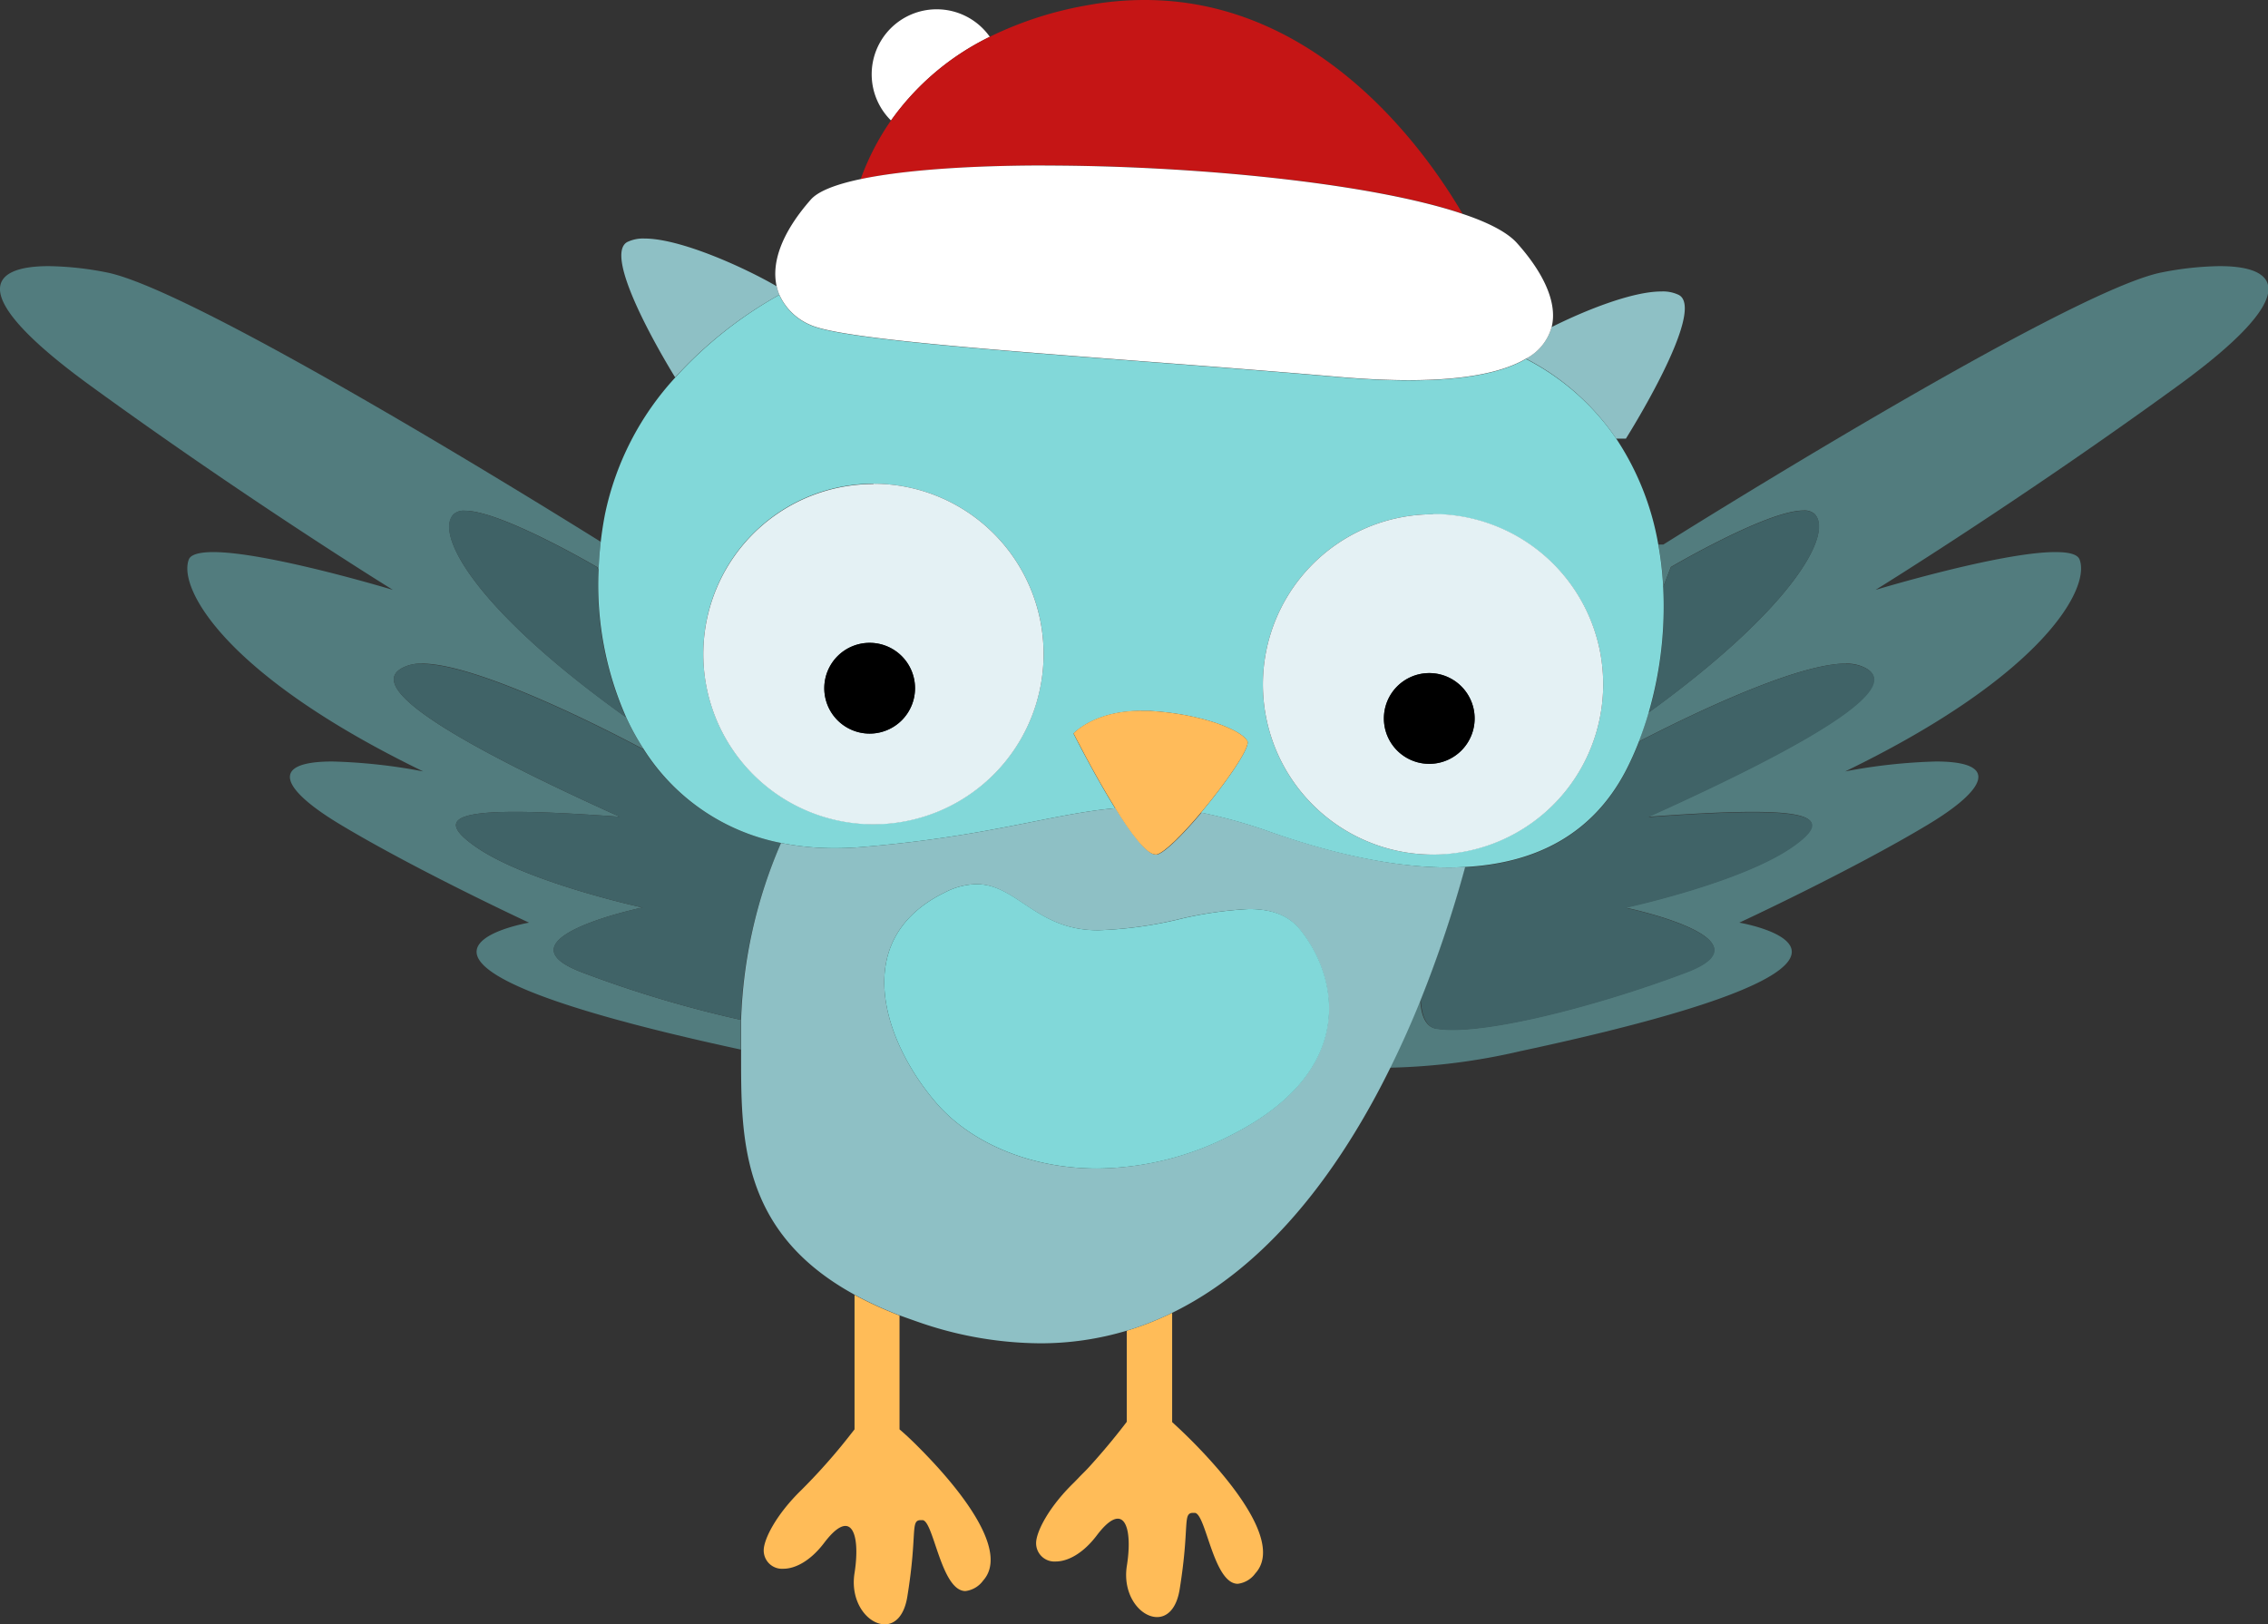<svg id="Слой_1" data-name="Слой 1" xmlns="http://www.w3.org/2000/svg" viewBox="0 0 299.91 214.79"><rect x="0" y="0" width="299.91" height="214.79" fill="#333333" stroke="none"/><defs><style>.cls-1{fill:#527c7e;}.cls-2{fill:#3f6266;}.cls-3{fill:#ffbc58;}.cls-4{fill:#406367;}.cls-5{fill:#8ec0c5;}.cls-6{fill:#81d8d9;}.cls-7{fill:#82d8d9;}.cls-8{fill:#e4f1f4;}.cls-9{fill:#fff;}.cls-10{fill:#c51515;}.cls-11{fill:#ffbb5a;}</style></defs><title>6</title><path class="cls-1" d="M6.42,222.73c-8,0-10.9,3.86,5.54,15.81,21,15.27,40,27,40,27s-16.54-5-23.76-5c-1.75,0-3,.3-3.24,1-1.42,3.79,4.79,15.3,31,28a73.77,73.77,0,0,0-12-1.31c-8.56,0-6.64,3.72,1,8.31,10.12,6.09,25,13,25,13s-27.83,4.72,28,16.78c0-.93,0-1.86,0-2.78v-1.15a153.36,153.36,0,0,1-21-6.28c-11.74-4.45,8-8.57,8-8.57s-15.2-3.29-22-8c-4.79-3.32-3.13-4.65,5.15-4.65,3.45,0,8.07.23,13.85.65-23.65-10.67-34.55-17.76-28-20a5.63,5.63,0,0,1,1.84-.26c8.38,0,29.16,11.26,29.16,11.26l.11,0a32.6,32.6,0,0,1-2.3-4.18C63,268.27,57.42,258.2,60,255.54a2,2,0,0,1,1.49-.47c4.8,0,17.51,7.47,17.51,7.47s.06.13.15.37c.05-1.25.14-2.49.29-3.73-5.77-3.6-53.77-33.46-65.44-35.64a41.92,41.92,0,0,0-7.53-.81" transform="translate(0 -187.54)"/><path class="cls-2" d="M61.44,255.07a2,2,0,0,0-1.49.47C57.42,258.2,63,268.27,82.76,282.4a43.28,43.28,0,0,1-3.66-19.49c-.09-.24-.15-.37-.15-.37s-12.71-7.47-17.51-7.47" transform="translate(0 -187.54)"/><path class="cls-3" d="M113,358.73v17.81l-.85,1.08c-1.24,1.58-2.55,3.1-3.91,4.58q-1.1,1.19-2.25,2.34c-3.37,3.27-5,6.54-5,8a2.42,2.42,0,0,0,2.6,2.43c1.54,0,3.56-1,5.4-3.43,1.19-1.57,2.12-2.23,2.8-2.23,1.39,0,1.75,2.79,1.21,6.23-.62,3.86,1.77,6.78,4,6.78,1.34,0,2.6-1.11,3-3.78,1.35-8.38.33-10,1.78-10H122c1.47.12,2.45,9.38,5.67,9.38a3.41,3.41,0,0,0,2.33-1.38c3-3.33-1.34-9.69-5.43-14.34-1.32-1.5-2.62-2.83-3.62-3.82-1.17-1.15-2-1.84-2-1.84V361.48a50.48,50.48,0,0,1-6-2.75" transform="translate(0 -187.54)"/><path class="cls-3" d="M155,361.13a40.22,40.22,0,0,1-6,2.36v12.05q-1.95,2.56-4.11,5c-.51.57-1,1.14-1.57,1.7s-.87.9-1.31,1.34c-3.37,3.27-5,6.54-5,8a2.42,2.42,0,0,0,2.6,2.43c1.54,0,3.56-1,5.41-3.43,1.18-1.57,2.11-2.23,2.79-2.23,1.39,0,1.75,2.79,1.2,6.23-.61,3.87,1.78,6.78,4,6.78,1.34,0,2.6-1.11,3-3.78,1.34-8.39.32-10,1.77-10H158c1.48.12,2.46,9.38,5.68,9.38a3.39,3.39,0,0,0,2.32-1.38c2.83-3.1-.75-8.81-4.56-13.34l-.19-.23a71.88,71.88,0,0,0-6.25-6.43V361.13" transform="translate(0 -187.54)"/><path class="cls-4" d="M55.79,275.28a5.63,5.63,0,0,0-1.84.26c-6.55,2.24,4.35,9.33,28,20-5.78-.42-10.4-.65-13.85-.65-8.28,0-9.94,1.33-5.15,4.65,6.8,4.71,22,8,22,8s-19.78,4.12-8,8.57a153.36,153.36,0,0,0,21,6.28A63.71,63.71,0,0,1,103.28,299a27.75,27.75,0,0,1-18.22-12.42l-.11,0s-20.78-11.26-29.16-11.26" transform="translate(0 -187.54)"/><path class="cls-1" d="M293.49,222.73a41.92,41.92,0,0,0-7.53.81c-12.43,2.32-66,36-66,36l-.66,0a43.59,43.59,0,0,1,.65,5.57c.6-1.58,1-2.6,1-2.6s12.71-7.47,17.52-7.47a2,2,0,0,1,1.49.47C242.45,258.16,237,268,218,281.75c-.38,1.33-.82,2.62-1.29,3.84,5.22-2.71,20.48-10.31,27.37-10.31a5.57,5.57,0,0,1,1.83.26c6.55,2.24-4.34,9.33-28,20,5.79-.42,10.4-.65,13.86-.65,8.28,0,9.94,1.33,5.15,4.65-6.8,4.71-22,8-22,8s19.79,4.12,8,8.57c-10.37,3.92-23.85,7.58-30.88,7.58a13.9,13.9,0,0,1-2.16-.15c-1.35-.22-2-1.72-2.08-3.92-1.16,2.88-2.51,6-4.06,9.09h.33A83.25,83.25,0,0,0,201,326.54c57.16-12.22,29-17,29-17s14.89-6.91,25-13c7.62-4.59,9.54-8.31,1-8.31a74,74,0,0,0-12,1.31c26.21-12.7,32.43-24.21,31-28-.27-.74-1.48-1-3.23-1-7.22,0-23.76,5-23.76,5s19-11.73,40-27c16.44-11.95,13.53-15.81,5.54-15.81" transform="translate(0 -187.54)"/><path class="cls-2" d="M238.47,255.07c-4.81,0-17.52,7.47-17.52,7.47s-.41,1-1,2.6a50.44,50.44,0,0,1-1.9,16.61C237,268,242.45,258.16,240,255.54a2,2,0,0,0-1.49-.47" transform="translate(0 -187.54)"/><path class="cls-4" d="M244.12,275.28c-6.89,0-22.15,7.6-27.37,10.31a38.91,38.91,0,0,1-1.8,4c-4.38,8.31-11.84,12.15-21.25,12.64a160,160,0,0,1-5.83,17.44c.12,2.2.73,3.7,2.08,3.92a13.9,13.9,0,0,0,2.16.15c7,0,20.51-3.66,30.88-7.58,11.75-4.45-8-8.57-8-8.57s15.21-3.29,22-8c4.79-3.32,3.13-4.65-5.15-4.65-3.46,0-8.07.23-13.86.65,23.66-10.67,34.55-17.76,28-20a5.57,5.57,0,0,0-1.83-.26" transform="translate(0 -187.54)"/><path class="cls-5" d="M145.06,342.05c-9.13,0-16.79-3.59-21.11-8.51-6.94-7.93-11.91-21.71,1-28a9.43,9.43,0,0,1,4.16-1.09c5.28,0,7.85,6,15.85,6.09h.26a52.73,52.73,0,0,0,10.43-1.4,50.27,50.27,0,0,1,9.46-1.4c2.8,0,5.18.7,6.84,2.8,5.06,6.36,7.44,18.6-9,27a39.25,39.25,0,0,1-17.89,4.51m2.4-47.64c-8.37.74-16.75,3.75-33.51,5.13-1.21.1-2.39.15-3.53.15a35.74,35.74,0,0,1-7.14-.69A63.71,63.71,0,0,0,98,322.39v1.15c0,.92,0,1.85,0,2.78,0,11.33-.36,24,15,32.41a50.48,50.48,0,0,0,6,2.75c1,.36,2,.72,3,1.06a49.7,49.7,0,0,0,15.48,2.62A39.63,39.63,0,0,0,149,363.49a40.22,40.22,0,0,0,6-2.36c11.77-5.74,20.38-16.78,26.47-27.83.85-1.54,1.64-3.07,2.39-4.59,1.55-3.13,2.9-6.21,4.06-9.09a160,160,0,0,0,5.83-17.44q-1.06.06-2.16.06c-7,0-15-1.71-23.58-4.7a66.19,66.19,0,0,0-9.14-2.55c-2.38,2.83-4.78,5.26-5.86,5.55l-.17,0c-1.16,0-3.28-2.85-5.33-6.15" transform="translate(0 -187.54)"/><path class="cls-6" d="M129.11,304.45a9.43,9.43,0,0,0-4.16,1.09c-12.91,6.29-7.94,20.07-1,28,4.32,4.92,12,8.51,21.11,8.51A39.25,39.25,0,0,0,163,337.54c16.44-8.4,14.06-20.64,9-27-1.66-2.1-4-2.8-6.84-2.8a50.27,50.27,0,0,0-9.46,1.4,52.73,52.73,0,0,1-10.43,1.4H145c-8-.08-10.57-6.09-15.85-6.09" transform="translate(0 -187.54)"/><path class="cls-5" d="M85.23,219.08a4.82,4.82,0,0,0-2.28.46c-3.15,1.72,4,14.11,6.33,17.9a54,54,0,0,1,13.78-10.92,7.09,7.09,0,0,1-.36-1.13c-4.11-2.4-12.66-6.31-17.47-6.31" transform="translate(0 -187.54)"/><path class="cls-5" d="M219.68,226.08c-3.83,0-10.05,2.48-14.5,4.71a6.77,6.77,0,0,1-3.4,4.17,32.36,32.36,0,0,1,11.94,10.58H215s10.74-17,7-19a4.82,4.82,0,0,0-2.28-.46" transform="translate(0 -187.54)"/><path class="cls-7" d="M189.45,300.54A22.5,22.5,0,1,1,212,278a22.5,22.5,0,0,1-22.5,22.5m-74-4A22.5,22.5,0,1,1,138,274a22.5,22.5,0,0,1-22.49,22.5m-12.4-70a54,54,0,0,0-13.78,10.92A38.17,38.17,0,0,0,80,255.54c-.23,1.2-.42,2.41-.56,3.64s-.24,2.48-.29,3.73a43.28,43.28,0,0,0,3.66,19.49,32.6,32.6,0,0,0,2.3,4.18A27.75,27.75,0,0,0,103.28,299a35.74,35.74,0,0,0,7.14.69c1.14,0,2.32-.05,3.53-.15,16.76-1.38,25.14-4.39,33.51-5.13-2.81-4.52-5.5-9.87-5.5-9.87s2.69-3,8.91-3l1.08,0c7,.38,12.28,2.57,13,4,.41.83-2.84,5.53-6.14,9.45a66.19,66.19,0,0,1,9.14,2.55c8.54,3,16.55,4.7,23.58,4.7q1.1,0,2.16-.06c9.41-.49,16.87-4.33,21.25-12.64a38.91,38.91,0,0,0,1.8-4c.47-1.22.91-2.51,1.29-3.84a50.44,50.44,0,0,0,1.9-16.61,43.59,43.59,0,0,0-.65-5.57,36.49,36.49,0,0,0-5.57-14A32.36,32.36,0,0,0,201.78,235c-2.95,1.75-7.9,2.84-15.5,2.84-2.71,0-5.76-.14-9.17-.43-30-2.6-64.52-4.44-69.9-6.86a7.84,7.84,0,0,1-4.15-4" transform="translate(0 -187.54)"/><path class="cls-8" d="M115,284.54a6,6,0,1,1,6-6,6,6,0,0,1-6,6m.51-33A22.5,22.5,0,1,0,138,274a22.5,22.5,0,0,0-22.49-22.5" transform="translate(0 -187.54)"/><path d="M115,272.54a6,6,0,1,0,6,6,6,6,0,0,0-6-6" transform="translate(0 -187.54)"/><path class="cls-8" d="M189,288.54a6,6,0,1,1,6-6,6,6,0,0,1-6,6m.5-33A22.5,22.5,0,1,0,212,278a22.5,22.5,0,0,0-22.5-22.5" transform="translate(0 -187.54)"/><path d="M189,276.54a6,6,0,1,0,6,6,6,6,0,0,0-6-6" transform="translate(0 -187.54)"/><path class="cls-9" d="M123.83,188.77a8.59,8.59,0,0,0-6,14.71,34.53,34.53,0,0,1,13.06-11.07,8.59,8.59,0,0,0-7-3.64" transform="translate(0 -187.54)"/><path class="cls-10" d="M151.34,187.54a41.74,41.74,0,0,0-7.47.68,47.89,47.89,0,0,0-13,4.19,34.53,34.53,0,0,0-13.06,11.07,33.38,33.38,0,0,0-4,7.75c5.78-1.22,14.57-1.81,24.4-1.81,19.48,0,43,2.28,55.18,6.37-5-8.54-19.07-28.25-42-28.25" transform="translate(0 -187.54)"/><path class="cls-9" d="M138.17,209.42c-9.83,0-18.62.59-24.4,1.81-3.27.69-5.58,1.59-6.56,2.71-4,4.55-5.19,8.47-4.51,11.45a7.09,7.09,0,0,0,.36,1.13,7.84,7.84,0,0,0,4.15,4c5.38,2.42,39.91,4.26,69.9,6.86,3.41.29,6.46.43,9.17.43,7.6,0,12.55-1.09,15.5-2.84a6.77,6.77,0,0,0,3.4-4.17c.84-3.33-1.23-7.39-4.6-11.14-1.28-1.42-3.8-2.72-7.23-3.86-12.16-4.09-35.7-6.37-55.18-6.37" transform="translate(0 -187.54)"/><path class="cls-11" d="M150.87,281.51c-6.22,0-8.91,3-8.91,3s2.69,5.35,5.5,9.87c2,3.3,4.17,6.15,5.33,6.15l.17,0c1.08-.29,3.48-2.72,5.86-5.55,3.3-3.92,6.55-8.62,6.14-9.45-.73-1.43-6-3.62-13-4l-1.08,0" transform="translate(0 -187.54)"/></svg>